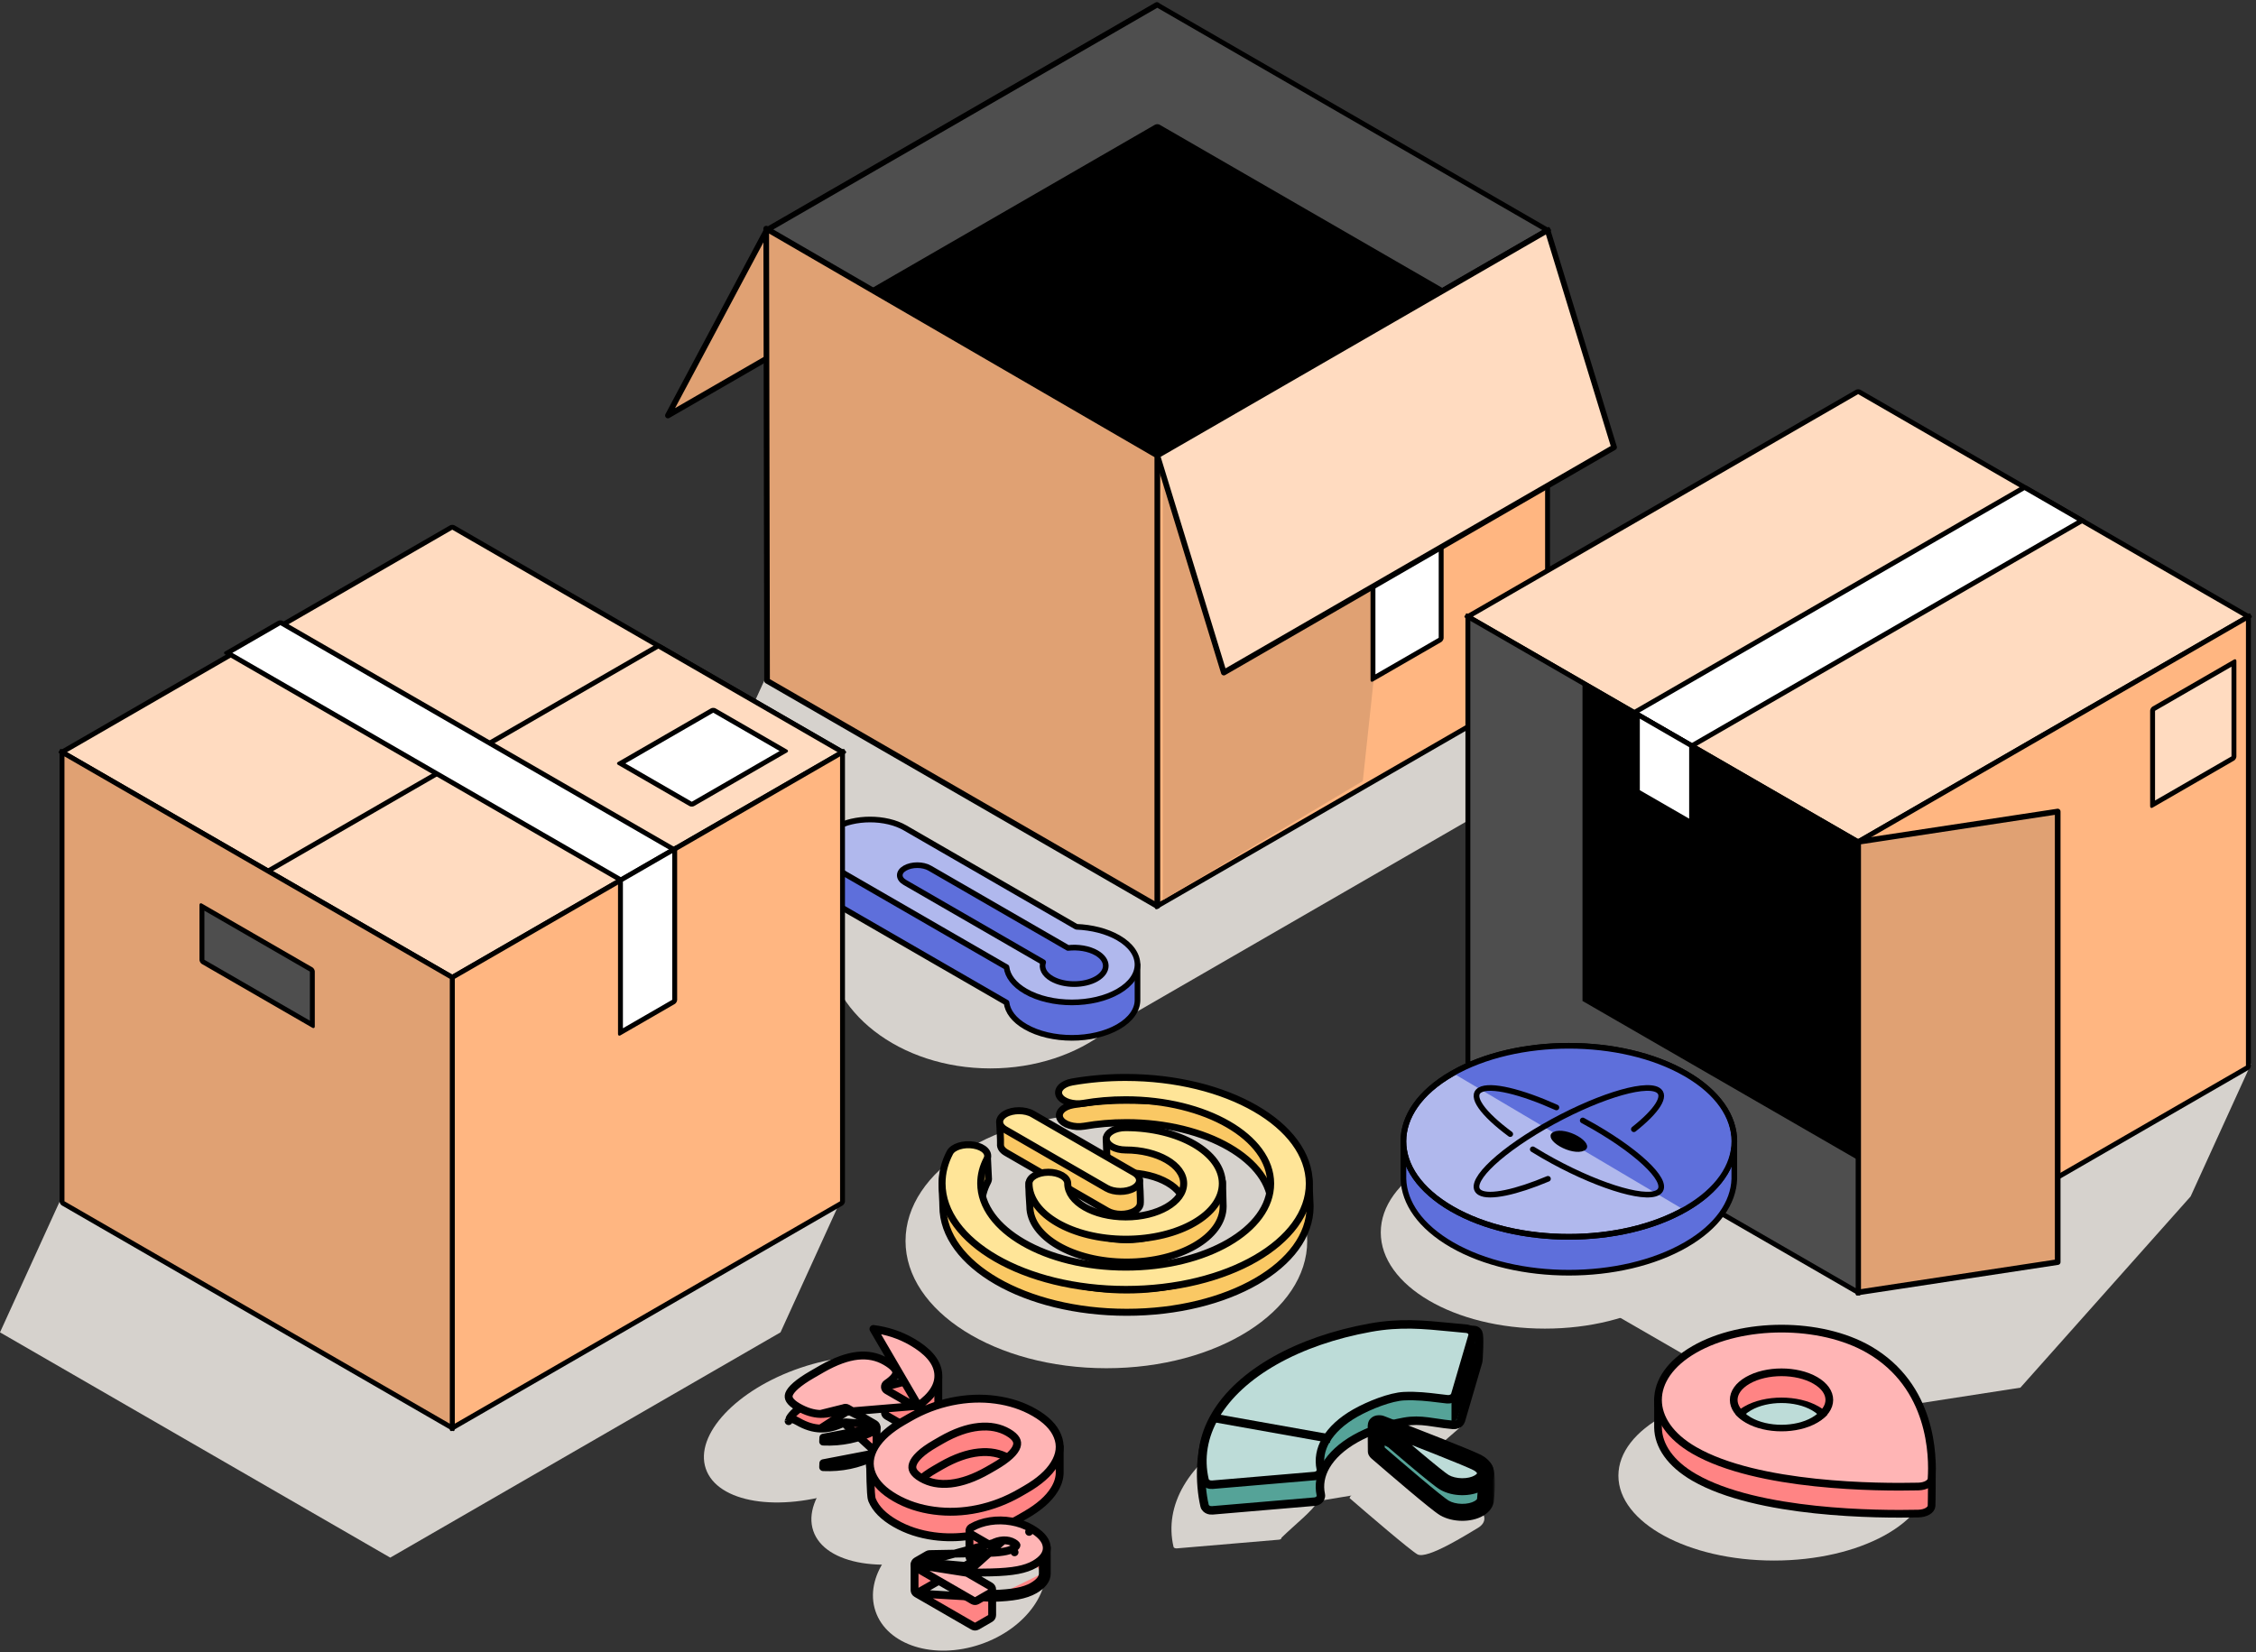 <svg width="456" height="334" viewBox="0 0 456 334" fill="none" xmlns="http://www.w3.org/2000/svg">
<rect x="0" y="0" width="456" height="334" fill="#333333" stroke="none"/>
<ellipse cx="223.629" cy="250.873" rx="40.597" ry="25.731" fill="#D6D2CD"/>
<ellipse cx="200.185" cy="190.263" rx="33.164" ry="25.731" fill="#D6D2CD"/>
<ellipse cx="358.572" cy="298.332" rx="31.449" ry="17.154" fill="#D6D2CD"/>
<path d="M442.781 241.881L454.999 215.087L376.118 199.485L297.236 215.086L285.019 241.881L363.9 287.423L408.376 280.535L442.781 241.881Z" fill="#D6D2CD"/>
<path d="M157.763 269.353L169.981 242.558L91.099 226.957L12.218 242.558L0 269.353L78.881 314.895L157.763 269.353Z" fill="#D6D2CD"/>
<path d="M300.273 163.841L312.491 137.046L233.61 121.445L154.728 137.046L142.51 163.841L221.392 209.383L300.273 163.841Z" fill="#D6D2CD"/>
<path d="M233.845 1L154.964 46.542L135.005 84L213.886 38.458L233.845 1Z" fill="#E0A173" stroke="black" stroke-width="1.144" stroke-linecap="round" stroke-linejoin="round"/>
<rect width="91.084" height="91.084" transform="matrix(-0.866 -0.5 -0.866 0.5 312.804 46.542)" fill="#4E4E4E" stroke="black" stroke-width="1.144" stroke-linecap="round" stroke-linejoin="round"/>
<rect width="66.57" height="66.57" transform="matrix(-0.866 -0.5 -0.866 0.5 291.574 58.8)" fill="black" stroke="black" stroke-width="1.144" stroke-linecap="round" stroke-linejoin="round"/>
<rect width="91.084" height="91.084" transform="matrix(-0.866 0.5 2.20305e-08 1 312.804 46.542)" fill="#FFB681" stroke="black" stroke-width="1.144" stroke-linecap="round" stroke-linejoin="round"/>
<path d="M285.738 62.172L235.037 91.444L235.037 181.963L275.461 157.899L285.738 62.172Z" fill="#E0A173"/>
<rect width="15.916" height="37.791" transform="matrix(-0.866 0.5 2.20305e-08 1 291.299 91.439)" fill="white" stroke="black" stroke-width="1.144" stroke-linecap="round" stroke-linejoin="round"/>
<path d="M312.805 46.544L233.923 92.087L247.369 135.973L326.25 90.431L312.805 46.544Z" fill="#FFDBC0" stroke="black" stroke-width="1.144" stroke-linecap="round" stroke-linejoin="round"/>
<path d="M154.875 46.218L233.924 92.085L233.924 183.169L155.043 137.627L154.875 46.218Z" fill="#E0A173" stroke="black" stroke-width="1.144" stroke-linecap="round" stroke-linejoin="round"/>
<path fill-rule="evenodd" clip-rule="evenodd" d="M256.995 243.883C257.009 253.226 243.901 260.794 227.718 260.786C211.535 260.778 198.406 253.198 198.392 243.855C198.389 242.145 198.825 240.498 199.636 238.948C199.784 238.663 199.831 238.375 199.788 238.095L199.566 233.578C197.501 233.216 191.7 234.84 191.077 236.032C190.047 238.001 190.575 241.693 190.578 243.851C190.596 255.686 207.227 265.288 227.725 265.298C248.223 265.308 264.826 255.722 264.809 243.887L264.579 238.578C262.82 227.678 246.995 222.45 227.662 222.441C223.925 222.439 220.31 222.757 216.9 223.351C214.835 223.711 213.669 224.969 214.296 226.162C214.923 227.354 217.105 228.03 219.169 227.67C221.854 227.202 224.706 226.95 227.669 226.952C243.851 226.96 256.981 234.54 256.995 243.883ZM239.414 243.875C239.419 247.612 234.176 250.639 227.703 250.636C221.23 250.633 215.978 247.601 215.973 243.863C215.971 242.618 214.22 241.607 212.063 241.606C210.455 241.605 208.619 238.224 208.021 239.025C207.816 239.299 208.159 243.86 208.159 243.86C208.168 250.088 216.921 255.142 227.71 255.147C238.498 255.152 247.237 250.107 247.228 243.879L247.103 238.956C245.62 233.57 238.041 230.368 228.3 230.363C226.984 230.362 223.778 228.884 223.59 230.19L223.773 234.845C223.775 236.09 225.526 237.101 227.683 237.102C234.157 237.105 239.409 240.138 239.414 243.875ZM229.352 244.827C229.998 244.454 230.37 243.983 230.468 243.497C230.602 242.835 230.32 238.624 230.32 238.624L208.887 229.824C207.36 228.943 203.583 225.932 202.058 226.812C202.058 226.812 202.279 230.752 202.227 231.285C202.165 231.905 202.546 232.537 203.367 233.011L223.827 244.824C225.354 245.706 227.828 245.707 229.352 244.827Z" fill="#FAC864" stroke="black" stroke-width="1.415" stroke-linecap="round" stroke-linejoin="round"/>
<path fill-rule="evenodd" clip-rule="evenodd" d="M256.834 239.263C256.848 248.606 243.74 256.174 227.558 256.166C211.375 256.158 198.245 248.578 198.231 239.235C198.229 237.524 198.665 235.878 199.475 234.327C200.098 233.135 198.929 231.876 196.863 231.514C194.797 231.152 192.617 231.825 191.994 233.017C190.965 234.986 190.414 237.073 190.418 239.231C190.435 251.065 207.066 260.667 227.564 260.677C248.062 260.687 264.665 251.102 264.648 239.267C264.631 227.432 248 217.83 227.501 217.82C223.764 217.819 220.15 218.136 216.739 218.731C214.675 219.091 213.509 220.349 214.135 221.542C214.762 222.734 216.944 223.41 219.009 223.05C221.694 222.582 224.546 222.33 227.508 222.332C243.691 222.34 256.821 229.92 256.834 239.263ZM239.253 239.255C239.259 242.992 234.016 246.019 227.543 246.016C221.07 246.013 215.818 242.98 215.812 239.243C215.81 237.997 214.06 236.987 211.902 236.986C209.744 236.985 207.997 237.994 207.998 239.239C208.008 245.468 216.761 250.522 227.549 250.527C238.338 250.532 247.076 245.487 247.067 239.258C247.058 233.03 238.305 227.976 227.516 227.971C225.359 227.97 223.611 228.979 223.613 230.224C223.615 231.47 225.365 232.481 227.523 232.482C233.996 232.485 239.248 235.517 239.253 239.255ZM229.192 240.207C230.716 239.327 230.714 237.898 229.187 237.017L208.727 225.204C207.2 224.322 204.726 224.321 203.202 225.201C201.677 226.081 201.679 227.51 203.206 228.391L223.667 240.204C225.194 241.086 227.667 241.087 229.192 240.207Z" fill="#FFE598" stroke="black" stroke-width="1.415" stroke-linecap="round" stroke-linejoin="round"/>
<ellipse cx="166.008" cy="288.981" rx="24.658" ry="13.151" transform="rotate(-18.757 166.008 288.981)" fill="#D6D2CD"/>
<ellipse cx="187.736" cy="301.56" rx="24.658" ry="13.151" transform="rotate(-18.757 187.736 301.56)" fill="#D6D2CD"/>
<path d="M210.903 314.216C213.238 321.093 207.535 329.248 198.164 332.43C188.793 335.613 179.303 332.617 176.967 325.74C174.631 318.862 180.335 310.707 189.706 307.525C199.077 304.343 208.567 307.338 210.903 314.216Z" fill="#D6D2CD"/>
<path d="M185.254 322.138C185.007 321.995 184.856 321.733 184.856 321.448V316.536C184.856 316.312 184.95 316.099 185.114 315.949C185.279 315.798 185.499 315.723 185.722 315.743L199.071 316.92L196.349 315.348C196.103 315.206 195.951 314.943 195.951 314.659V310.506C193.529 310.861 191.135 310.879 188.772 310.559C185.882 310.172 183.266 309.31 180.933 307.963C178.638 306.638 177.036 305.078 176.273 303.243C176.191 303.046 176.15 302.78 176.124 302.572C176.093 302.33 176.067 302.034 176.045 301.709C176 301.056 175.966 300.25 175.942 299.451C175.895 297.856 175.882 296.252 175.887 295.898C175.892 295.512 176.173 295.186 176.553 295.123L177.055 295.041C177.716 294.169 178.582 293.875 179.425 293.648C179.554 293.613 179.684 293.58 179.814 293.546C180.63 293.335 181.484 293.113 182.487 292.529L182.49 292.527L183.809 291.766C186.508 290.208 189.366 289.116 192.382 288.492L192.383 288.491C195.42 287.868 198.381 287.75 201.261 288.144C202.29 288.283 203.259 288.163 204.295 288.034C204.546 288.003 204.8 287.972 205.061 287.943C206.342 287.802 207.752 287.745 209.1 288.523C209.635 288.832 210.149 289.095 210.643 289.347L210.688 289.37C211.16 289.61 211.626 289.847 212.047 290.097C212.921 290.616 213.717 291.256 214.136 292.302C214.174 292.396 214.193 292.497 214.193 292.598L214.193 297.611C214.206 298.818 213.822 300.007 213.098 301.166C211.963 303.021 210.014 304.706 207.341 306.25L206.15 306.937C203.898 308.237 201.543 309.213 199.086 309.863C199.365 310.041 199.615 310.198 199.838 310.314C199.973 310.385 200.074 310.428 200.143 310.45C200.157 310.454 200.168 310.457 200.176 310.459C201.576 310.25 202.992 310.272 204.417 310.521M185.254 322.138L204.281 311.305M185.254 322.138L196.681 328.735C196.927 328.877 197.231 328.877 197.477 328.735L200.145 327.195C200.391 327.053 200.543 326.79 200.543 326.505V323.039M185.254 322.138L200.543 323.039M204.417 310.521C204.418 310.521 204.418 310.521 204.419 310.521L204.281 311.305M204.417 310.521C204.417 310.521 204.416 310.521 204.415 310.521L204.281 311.305M204.417 310.521C205.869 310.77 207.203 311.24 208.412 311.938C208.723 312.118 208.965 312.161 209.15 312.16C209.345 312.159 209.524 312.11 209.722 312.039C209.746 312.03 209.781 312.017 209.822 312.002C209.896 311.974 209.986 311.94 210.044 311.92C210.143 311.887 210.334 311.825 210.548 311.829C210.821 311.835 211.121 311.948 211.329 312.228C211.494 312.45 211.543 312.703 211.564 312.876C211.568 312.907 211.57 312.937 211.57 312.968L211.584 318.039M204.281 311.305C205.648 311.539 206.892 311.98 208.014 312.628C208.965 313.176 209.671 312.91 210.133 312.735C210.505 312.595 210.719 312.514 210.774 312.971L210.788 318.051M211.584 318.039C211.584 318.035 211.584 318.031 211.584 318.027L210.788 318.051M211.584 318.039L211.584 318.049L210.788 318.051M211.584 318.039C211.621 319.447 210.586 320.545 209.111 321.397C208.187 321.931 207.042 322.316 205.703 322.574C204.391 322.826 202.666 322.979 200.543 323.039M210.788 318.051C210.817 319.007 210.125 319.892 208.713 320.708C207.888 321.184 206.835 321.545 205.552 321.792C204.305 322.032 202.635 322.182 200.543 322.243V323.039M199.128 316.952L199.67 317.265C199.916 317.408 200.219 317.408 200.466 317.265C200.818 317.062 201.179 316.903 201.548 316.789C201.15 316.824 200.715 316.854 200.242 316.878C200.125 316.884 200.006 316.889 199.884 316.894C199.628 316.905 199.362 316.914 199.085 316.921L199.13 316.925L199.128 316.952ZM199.128 316.952L199.074 316.921C199.063 316.922 199.051 316.922 199.04 316.922L199.06 317.718L199.128 316.952ZM177.18 293.735C177.18 294.036 177.01 294.312 176.74 294.447C173.537 296.047 170.08 296.764 166.384 296.603C166.384 296.603 166.384 296.603 166.384 296.603L166.418 295.808L177.18 293.735ZM177.18 293.735V288.779C177.18 288.364 176.861 288.018 176.447 287.985L170.951 287.552C170.807 287.54 170.663 287.568 170.534 287.632M177.18 293.735L170.534 287.632M178.909 280.351C178.882 280.43 178.868 280.515 178.868 280.603V285.537C178.868 285.822 179.02 286.084 179.266 286.227L184.762 289.4C185.03 289.555 185.364 289.54 185.618 289.362C188.03 287.665 189.498 285.778 189.653 283.669C189.654 283.65 189.655 283.63 189.655 283.611V278.339C189.655 278.051 189.499 277.785 189.248 277.645L189.248 277.644L178.909 280.351ZM178.909 280.351C177.248 279.41 175.405 279.039 173.353 279.253C171.289 279.47 168.899 280.324 166.172 281.87L164.16 283.032C162.744 283.85 161.653 284.603 160.87 285.29C160.221 285.858 159.822 286.348 159.607 286.755C160.026 286.827 160.597 286.984 161.283 287.381C162.891 288.309 164.41 288.766 165.849 288.798L178.909 280.351ZM170.534 287.632C168.88 288.454 167.322 288.83 165.849 288.798L170.534 287.632ZM204.685 316.063C204.893 316.143 205.095 316.239 205.289 316.351C205.417 316.425 205.532 316.425 205.635 316.378C205.477 316.507 205.289 316.634 205.071 316.759C205.062 316.765 205.053 316.77 205.044 316.775C204.94 316.834 204.828 316.89 204.709 316.942C204.259 316.717 203.758 316.59 203.196 316.568C203.85 316.439 204.334 316.266 204.673 316.07C204.677 316.068 204.681 316.066 204.685 316.063ZM202.776 316.571C202.776 316.571 202.776 316.571 202.777 316.571L202.736 315.776L202.776 316.571ZM205.934 316.082C205.925 316.096 205.915 316.11 205.906 316.124C205.918 316.111 205.929 316.098 205.941 316.085C205.938 316.084 205.936 316.083 205.934 316.082ZM159.403 287.302C159.403 287.303 159.403 287.299 159.405 287.291C159.404 287.298 159.404 287.302 159.403 287.302ZM197.808 293.628L197.81 293.627C200.113 293.388 202.083 293.773 203.76 294.741C204.623 295.239 205.13 295.729 205.384 296.181C205.622 296.601 205.669 297.037 205.507 297.544C205.338 298.074 204.923 298.697 204.165 299.404C203.412 300.107 202.362 300.855 200.994 301.645L199.696 302.394C199.695 302.395 199.695 302.395 199.695 302.395C196.978 303.949 194.471 304.833 192.165 305.086C189.877 305.332 187.913 304.951 186.236 303.982C185.363 303.478 184.857 302.982 184.609 302.527C184.378 302.104 184.338 301.661 184.52 301.135C184.919 299.983 186.298 298.598 189.002 297.037L190.3 296.287C190.301 296.287 190.301 296.287 190.302 296.286C193.018 294.732 195.518 293.86 197.808 293.628Z" fill="#FF8484" stroke="black" stroke-width="1.592" stroke-linecap="round" stroke-linejoin="round"/>
<path d="M184.856 316.289C184.856 316.004 185.008 315.741 185.254 315.599L187.522 314.29C187.638 314.223 187.77 314.186 187.905 314.184L199.043 313.979C200.575 313.94 201.789 313.848 202.696 313.71L202.701 313.71C203.612 313.576 204.254 313.37 204.674 313.127L205.072 313.816L204.674 313.127C205.373 312.723 205.454 312.458 205.459 312.408L205.461 312.396L205.461 312.396C205.462 312.388 205.461 312.383 205.459 312.374C205.456 312.363 205.445 312.336 205.412 312.291C205.34 312.194 205.187 312.051 204.892 311.881C204.291 311.534 203.595 311.37 202.777 311.411L184.856 316.289ZM184.856 316.289C184.856 316.573 185.008 316.836 185.254 316.978L196.682 323.576C196.928 323.718 197.231 323.718 197.478 323.576L200.146 322.035C200.392 321.893 200.544 321.63 200.544 321.346C200.544 321.062 200.392 320.799 200.146 320.657L195.474 317.959M184.856 316.289L195.474 317.959M195.474 317.959L200.378 317.884L200.378 317.884L200.387 317.884C202.581 317.826 204.36 317.673 205.703 317.414C207.043 317.156 208.187 316.771 209.111 316.238C210.686 315.329 211.756 314.135 211.564 312.608C211.393 311.183 210.16 310.004 208.413 308.995L208.015 309.684L208.413 308.995C207.204 308.297 205.87 307.826 204.418 307.578C202.977 307.326 201.547 307.306 200.131 307.522L200.128 307.523C198.724 307.743 197.461 308.168 196.35 308.81C196.103 308.952 195.952 309.215 195.952 309.499C195.952 309.784 196.103 310.046 196.35 310.189L199.67 312.106C199.917 312.248 200.22 312.248 200.466 312.106C201.2 311.682 201.968 311.453 202.777 311.411L195.474 317.959Z" fill="#FFB5B5" stroke="black" stroke-width="1.592" stroke-linecap="round" stroke-linejoin="round"/>
<path d="M177.18 288.594C177.171 288.887 177.002 289.151 176.74 289.282C173.536 290.882 170.079 291.599 166.383 291.438C166.383 291.438 166.383 291.438 166.383 291.438L166.418 290.643L177.18 288.594ZM177.18 288.594C177.188 288.301 177.036 288.027 176.782 287.881M177.18 288.594L176.782 287.881M176.782 287.881L171.286 284.708C171.055 284.574 170.773 284.565 170.534 284.684M176.782 287.881L170.534 284.684M185.617 284.197C185.364 284.375 185.03 284.39 184.762 284.235L179.265 281.062C179.028 280.925 178.878 280.675 178.868 280.401C178.858 280.126 178.991 279.866 179.218 279.713C179.974 279.203 180.485 278.741 180.795 278.337C181.101 277.936 181.173 277.642 181.159 277.432L181.158 277.411C181.15 277.197 181.044 276.899 180.691 276.51C180.337 276.12 179.777 275.688 178.972 275.223C177.295 274.255 175.431 273.872 173.352 274.088C171.288 274.305 168.899 275.159 166.172 276.706L164.159 277.868C162.743 278.685 161.652 279.438 160.869 280.125C160.077 280.819 159.657 281.396 159.49 281.848C159.347 282.255 159.384 282.62 159.619 283.01C159.878 283.438 160.398 283.922 161.283 284.433C162.89 285.361 164.409 285.817 165.849 285.849L185.617 284.197ZM185.617 284.197C188.39 282.247 189.915 280.039 189.633 277.564C189.357 275.139 187.415 273.056 184.275 271.243C181.956 269.904 179.376 269.047 176.545 268.668L185.617 284.197ZM170.534 284.684C168.88 285.505 167.321 285.881 165.849 285.849L170.534 284.684ZM176.839 292.41L176.838 292.412C175.712 294.283 175.49 296.198 176.272 298.078C177.036 299.914 178.638 301.473 180.933 302.798C183.265 304.145 185.882 305.008 188.772 305.394C191.675 305.788 194.624 305.67 197.615 305.046C200.607 304.422 203.452 303.33 206.15 301.772L207.341 301.085C210.013 299.542 211.963 297.857 213.097 296.001C214.271 294.123 214.527 292.198 213.744 290.311C213.004 288.47 211.404 286.906 209.099 285.575C206.778 284.235 204.161 283.372 201.26 282.979C198.38 282.586 195.42 282.704 192.383 283.327L192.381 283.327C189.366 283.951 186.507 285.043 183.809 286.601L182.49 287.362L182.487 287.364C179.872 288.888 177.96 290.561 176.839 292.41ZM197.808 288.463L197.81 288.463C200.112 288.223 202.082 288.608 203.76 289.577C204.622 290.074 205.129 290.565 205.384 291.016C205.621 291.437 205.668 291.872 205.506 292.379C205.337 292.91 204.922 293.532 204.164 294.239C203.411 294.942 202.361 295.691 200.994 296.48L199.695 297.23C199.695 297.23 199.695 297.23 199.694 297.23C196.977 298.785 194.469 299.669 192.163 299.922C189.875 300.167 187.912 299.786 186.235 298.818C185.362 298.314 184.856 297.817 184.608 297.362C184.377 296.939 184.337 296.496 184.519 295.97C184.918 294.819 186.297 293.434 189.002 291.872L190.3 291.123C190.3 291.122 190.301 291.122 190.301 291.122C193.018 289.567 195.517 288.695 197.808 288.463Z" fill="#FFB5B5" stroke="black" stroke-width="1.592" stroke-linecap="round" stroke-linejoin="round"/>
<rect width="91.084" height="91.084" transform="matrix(-0.866 -0.5 -0.866 0.5 454.464 124.649)" fill="#FFDBC0" stroke="black" stroke-width="1.144" stroke-linecap="round" stroke-linejoin="round"/>
<rect width="13.435" height="91.084" transform="matrix(-0.866 -0.5 -0.866 0.5 420.842 105.236)" fill="white" stroke="black" stroke-width="1.144" stroke-linecap="round" stroke-linejoin="round"/>
<rect width="91.084" height="91.084" transform="matrix(-0.866 0.5 2.20305e-08 1 454.464 124.649)" fill="#FFB681" stroke="black" stroke-width="1.144" stroke-linecap="round" stroke-linejoin="round"/>
<rect width="18.987" height="19.282" transform="matrix(-0.866 0.5 2.20305e-08 1 451.542 133.919)" fill="#FFDBC0" stroke="black" stroke-width="1.144" stroke-linecap="round" stroke-linejoin="round"/>
<path d="M415.917 164.064L375.584 170.192L375.584 261.277L415.917 255.148L415.917 164.064Z" fill="#E0A173" stroke="black" stroke-width="1.144" stroke-linecap="round" stroke-linejoin="round"/>
<rect width="91.084" height="91.084" transform="matrix(0.866 0.5 -2.20305e-08 1 296.701 124.649)" fill="#4E4E4E" stroke="black" stroke-width="1.144" stroke-linecap="round" stroke-linejoin="round"/>
<rect width="64.334" height="64.334" transform="matrix(0.866 0.5 -2.20305e-08 1 319.867 138.024)" fill="black"/>
<rect width="12.658" height="15.606" transform="matrix(0.866 0.5 -2.20305e-08 1 330.959 144.428)" fill="white" stroke="black" stroke-width="1.144" stroke-linecap="round" stroke-linejoin="round"/>
<ellipse cx="312.256" cy="249.158" rx="33.164" ry="19.441" fill="#D6D2CD"/>
<path d="M165.88 171.298C169.781 169.045 179.033 172.278 182.934 174.531L217.575 194.531C220.658 194.652 227.563 193.663 229.92 195.024L229.92 202.213C229.898 204.155 228.605 206.093 226.039 207.574C220.863 210.562 212.473 210.562 207.297 207.574C204.941 206.214 203.657 204.468 203.447 202.687L168.806 182.687C166.857 181.562 165.881 180.088 165.88 178.613L165.88 171.298Z" fill="#5E6FDB" stroke="black" stroke-width="1.144" stroke-linecap="round" stroke-linejoin="round"/>
<path d="M168.805 167.365C172.706 165.112 179.032 165.112 182.933 167.365L217.575 187.365C220.658 187.487 223.681 188.228 226.038 189.588C231.213 192.576 231.213 197.421 226.038 200.409C220.863 203.396 212.472 203.396 207.297 200.409C204.94 199.048 203.656 197.302 203.446 195.522L168.805 175.522C164.904 173.269 164.904 169.617 168.805 167.365Z" fill="#B0B8ED" stroke="black" stroke-width="1.144" stroke-linecap="round" stroke-linejoin="round"/>
<path d="M182.91 175.505C184.295 174.706 186.539 174.706 187.923 175.505L215.868 191.638C217.89 191.406 220.069 191.743 221.636 192.648C224.131 194.088 224.131 196.424 221.636 197.864C219.141 199.305 215.096 199.305 212.601 197.864C211.032 196.959 210.45 195.7 210.853 194.532L182.91 178.399C181.526 177.6 181.526 176.304 182.91 175.505Z" fill="#5E6FDB" stroke="black" stroke-width="1.144" stroke-linecap="round" stroke-linejoin="round"/>
<rect width="91.084" height="91.084" transform="matrix(-0.866 -0.5 -0.866 0.5 170.297 152.054)" fill="#FFDBC0" stroke="black" stroke-width="1.144" stroke-linecap="round" stroke-linejoin="round"/>
<rect width="42.993" height="91.084" transform="matrix(-0.866 -0.5 -0.866 0.5 170.297 152.056)" fill="#FFDBC0" stroke="black" stroke-width="1.144" stroke-linecap="round" stroke-linejoin="round"/>
<rect width="16.643" height="21.651" transform="matrix(-0.866 -0.5 -0.866 0.5 158.577 151.83)" fill="white" stroke="black" stroke-width="1.144" stroke-linecap="round" stroke-linejoin="round"/>
<rect width="92.595" height="12.345" transform="matrix(-0.866 -0.5 -0.866 0.5 136.856 172.116)" fill="white" stroke="black" stroke-width="1.144" stroke-linecap="round" stroke-linejoin="round"/>
<rect width="91.084" height="91.084" transform="matrix(-0.866 0.5 2.20305e-08 1 170.297 152.054)" fill="#FFB681" stroke="black" stroke-width="1.144" stroke-linecap="round" stroke-linejoin="round"/>
<rect width="91.084" height="91.084" transform="matrix(0.866 0.5 -2.20305e-08 1 12.534 152.054)" fill="#E0A173" stroke="black" stroke-width="1.144" stroke-linecap="round" stroke-linejoin="round"/>
<rect width="25.768" height="11.069" transform="matrix(0.866 0.5 -2.20305e-08 1 40.817 183.248)" fill="#4E4E4E" stroke="black" stroke-width="1.144" stroke-linecap="round" stroke-linejoin="round"/>
<rect width="12.659" height="30.788" transform="matrix(-0.866 0.5 2.20305e-08 1 136.375 171.616)" fill="white" stroke="black" stroke-width="1.144" stroke-linecap="round" stroke-linejoin="round"/>
<path d="M340.76 251.641C327.699 259.181 306.523 259.181 293.462 251.641C287.084 247.958 283.821 243.159 283.672 238.333L283.67 230.21C285.287 227.622 289.87 226.408 293.462 224.334C306.523 216.793 327.699 216.793 340.76 224.334C344.826 226.681 349.016 227.236 350.55 230.21L350.55 238.333C350.401 243.159 347.138 247.958 340.76 251.641Z" fill="#5E6FDB" stroke="black" stroke-width="1.144" stroke-linecap="round" stroke-linejoin="round"/>
<path d="M340.76 244.382C327.699 251.923 306.523 251.923 293.463 244.382C280.402 236.842 280.402 224.616 293.463 217.075C306.523 209.534 327.699 209.534 340.76 217.075C353.821 224.616 353.821 236.842 340.76 244.382Z" fill="#B0B8ED" stroke="black" stroke-width="1.144" stroke-linecap="round" stroke-linejoin="round"/>
<path d="M340.38 217.109C327.561 209.522 306.777 209.522 293.958 217.109L340.38 244.583C353.199 236.996 353.199 224.696 340.38 217.109Z" fill="#5E6FDB"/>
<path d="M314.593 223.887C307.464 220.678 301.238 219.154 299.151 220.359C297.064 221.563 299.704 225.158 305.262 229.274M309.817 232.348C310.527 232.787 311.263 233.228 312.023 233.667C321.942 239.394 332.262 242.721 335.073 241.098C337.883 239.476 332.12 233.517 322.201 227.79C321.44 227.351 320.678 226.927 319.916 226.517" stroke="black" stroke-width="1.144" stroke-linecap="round" stroke-linejoin="round"/>
<path d="M330.248 228.29C334.914 224.594 336.99 221.467 335.072 220.359C332.261 218.736 321.941 222.064 312.022 227.791C302.102 233.518 296.339 239.476 299.15 241.099C301.068 242.206 306.485 241.008 312.886 238.314" stroke="black" stroke-width="1.144" stroke-linecap="round" stroke-linejoin="round"/>
<ellipse rx="1.525" ry="3.111" transform="matrix(-0.866 0.5 -0.866 -0.5 317.108 230.728)" fill="black" stroke="black" stroke-width="1.144" stroke-linecap="round" stroke-linejoin="round"/>
<path d="M340.76 244.382C327.699 251.923 306.523 251.923 293.463 244.382C280.402 236.842 280.402 224.616 293.463 217.075C306.523 209.534 327.699 209.534 340.76 217.075C353.821 224.616 353.821 236.842 340.76 244.382Z" stroke="black" stroke-width="1.144" stroke-linecap="round" stroke-linejoin="round"/>
<path d="M342.442 298.672C355.278 306.083 379.818 306.171 387.741 305.99C389.22 305.956 390.363 305.296 390.422 304.442C390.469 303.765 390.505 296.881 390.491 295.836C390.491 295.836 388.683 284.602 377.747 278.289C367.998 272.66 352.191 272.66 342.442 278.289C339.113 280.211 336.186 280.382 335.131 282.842L335.131 288.589C335.178 292.242 337.615 295.886 342.442 298.672Z" fill="#FF8484" stroke="black" stroke-width="1.555" stroke-linecap="round" stroke-linejoin="round"/>
<path d="M342.442 293.203C355.278 300.614 379.819 300.703 387.741 300.521C389.22 300.487 390.363 299.827 390.422 298.973C390.736 294.399 390.583 280.23 377.747 272.82C367.998 267.191 352.191 267.191 342.442 272.82C332.693 278.449 332.693 287.575 342.442 293.203Z" fill="#FFB5B5" stroke="black" stroke-width="1.555" stroke-linecap="round" stroke-linejoin="round"/>
<path d="M353.261 286.954C357.035 289.133 363.153 289.133 366.927 286.954C370.701 284.776 370.701 281.243 366.927 279.064C363.153 276.885 357.035 276.885 353.261 279.064C349.487 281.243 349.487 284.776 353.261 286.954Z" fill="#FF8484" stroke="black" stroke-width="1.555" stroke-linecap="round" stroke-linejoin="round"/>
<path fill-rule="evenodd" clip-rule="evenodd" d="M366.926 286.954C363.152 289.133 357.033 289.133 353.26 286.954C352.668 286.612 352.169 286.237 351.762 285.839C352.169 285.441 352.668 285.066 353.26 284.725C357.033 282.546 363.152 282.546 366.926 284.725C367.518 285.066 368.017 285.441 368.423 285.839C368.017 286.237 367.518 286.612 366.926 286.954Z" fill="#BDDCD8"/>
<path d="M351.762 285.839L350.942 286.118C350.766 285.946 350.766 285.732 350.942 285.56L351.762 285.839ZM368.423 285.839L369.243 285.56C369.419 285.732 369.419 285.946 369.243 286.118L368.423 285.839ZM353.933 286.565C357.335 288.53 362.851 288.53 366.253 286.565L367.599 287.343C363.454 289.736 356.732 289.736 352.586 287.343L353.933 286.565ZM352.582 285.56C352.948 285.919 353.398 286.257 353.933 286.565L352.586 287.343C351.937 286.968 351.389 286.556 350.942 286.118L352.582 285.56ZM353.933 285.113C353.398 285.422 352.948 285.76 352.582 286.118L350.942 285.56C351.389 285.123 351.937 284.711 352.586 284.336L353.933 285.113ZM366.253 285.113C362.851 283.149 357.335 283.149 353.933 285.113L352.586 284.336C356.732 281.942 363.454 281.942 367.599 284.336L366.253 285.113ZM367.603 286.118C367.237 285.76 366.788 285.422 366.253 285.113L367.599 284.336C368.248 284.711 368.797 285.123 369.243 285.56L367.603 286.118ZM366.253 286.565C366.788 286.257 367.237 285.919 367.603 285.56L369.243 286.118C368.797 286.556 368.248 286.968 367.599 287.343L366.253 286.565Z" fill="black"/>
<path d="M270.006 282.975C276.951 281.719 284.301 281.404 291.486 282.052C291.813 282.082 292.033 282.261 291.978 282.449L295.104 288.586L288.5 294.318C288.445 294.506 288.135 294.633 287.808 294.605C284.053 294.291 277.001 301.653 273.376 302.309L266.445 303.452C265.232 305.531 261.94 308.027 259.02 310.875C259.061 311.065 258.835 311.241 258.507 311.269L237.881 313.023C237.553 313.051 237.248 312.92 237.204 312.73C236.235 308.569 236.938 304.333 239.261 300.352C241.648 296.26 245.678 292.553 251.021 289.533C256.365 286.513 262.87 284.266 270.006 282.975Z" fill="#D6D2CD"/>
<path d="M298.516 304.911C300.478 306.044 300.548 307.839 298.674 308.921C296.8 310.003 288.451 315.357 286.49 314.225C284.955 313.339 276.437 306.021 272.806 302.881C272.442 302.567 278.324 296.801 278.868 297.011C284.308 299.108 296.982 304.025 298.516 304.911Z" fill="#D6D2CD"/>
<path d="M298.766 275.293C298.795 275.197 298.806 275.085 298.809 275.056C298.809 275.054 298.809 275.052 298.809 275.051C298.815 274.993 298.822 274.92 298.828 274.838C298.841 274.672 298.856 274.452 298.87 274.196C298.9 273.684 298.93 273.021 298.948 272.361C298.966 271.706 298.973 271.038 298.953 270.525C298.943 270.273 298.926 270.028 298.893 269.832C298.878 269.74 298.852 269.609 298.8 269.481C298.774 269.418 298.723 269.308 298.629 269.2C298.533 269.088 298.335 268.916 298.028 268.889C294.257 268.548 290.647 269.453 287.183 270.557C286.275 270.847 285.381 271.148 284.496 271.446C281.954 272.302 279.484 273.134 276.962 273.59C269.749 274.895 263.149 277.17 257.708 280.245C256.407 280.981 255.13 281.579 253.896 282.132C253.567 282.279 253.239 282.424 252.913 282.568C252.029 282.958 251.164 283.34 250.355 283.737C248.123 284.833 246.133 286.13 244.812 288.394C243.55 290.556 242.974 293.477 242.825 296.341C242.675 299.22 242.952 302.147 243.477 304.387C243.59 304.866 243.973 305.106 244.207 305.206C244.472 305.32 244.773 305.361 245.062 305.337L265.688 303.582C265.975 303.558 266.282 303.465 266.534 303.271C266.786 303.077 267.08 302.682 266.968 302.155C266.552 300.208 266.891 298.216 268.005 296.306C269.186 294.283 271.212 292.397 273.976 290.836C276.736 289.276 280.12 288.102 283.858 287.426C285.553 287.12 287.036 287.189 288.584 287.383C289.125 287.45 289.694 287.536 290.29 287.627C291.35 287.788 292.494 287.962 293.701 288.063C293.988 288.087 294.286 288.047 294.549 287.938C294.781 287.842 295.155 287.617 295.289 287.161L298.766 275.293Z" fill="#55A398" stroke="black" stroke-width="1.715"/>
<mask id="path-58-outside-1" maskUnits="userSpaceOnUse" x="276.153" y="286.412" width="26" height="22" fill="black">
<rect fill="white" x="276.153" y="286.412" width="26" height="22"/>
<path d="M299.824 296.793C300.845 297.382 300.274 303.058 300.274 303.058C300.263 303.753 299.812 304.436 298.913 304.954C297.039 306.036 293.93 305.996 291.969 304.864C290.434 303.977 281.916 296.66 278.284 293.52C278.203 293.449 278.172 293.376 278.179 293.308C278.179 293.308 278.119 288.468 278.18 288.418C278.349 288.277 280.594 290.698 280.905 290.818C286.344 292.915 298.289 295.907 299.824 296.793Z"/>
</mask>
<path d="M299.824 296.793C300.845 297.382 300.274 303.058 300.274 303.058C300.263 303.753 299.812 304.436 298.913 304.954C297.039 306.036 293.93 305.996 291.969 304.864C290.434 303.977 281.916 296.66 278.284 293.52C278.203 293.449 278.172 293.376 278.179 293.308C278.179 293.308 278.119 288.468 278.18 288.418C278.349 288.277 280.594 290.698 280.905 290.818C286.344 292.915 298.289 295.907 299.824 296.793Z" fill="#55A398"/>
<path d="M299.824 296.793L300.682 295.307L299.824 296.793ZM298.913 304.954L299.771 306.44L298.913 304.954ZM291.969 304.864L291.111 306.349L291.969 304.864ZM278.284 293.52L279.406 292.222L278.284 293.52ZM280.905 290.818L281.522 289.218L280.905 290.818ZM300.274 303.058L298.567 302.886L298.56 302.959L298.559 303.032L300.274 303.058ZM278.18 288.418L279.276 289.737L279.276 289.737L278.18 288.418ZM278.179 293.308L279.886 293.48L279.896 293.384L279.895 293.286L278.179 293.308ZM298.056 303.469C297.455 303.816 296.534 304.038 295.496 304.024C294.463 304.011 293.498 303.766 292.827 303.378L291.111 306.349C292.4 307.093 293.971 307.435 295.451 307.455C296.926 307.474 298.498 307.175 299.771 306.44L298.056 303.469ZM292.827 303.378C292.582 303.237 291.875 302.71 290.768 301.821C289.711 300.973 288.401 299.887 287.017 298.724C284.251 296.399 281.22 293.791 279.406 292.222L277.162 294.817C278.98 296.389 282.025 299.01 284.809 301.35C286.201 302.52 287.534 303.625 288.62 304.497C289.655 305.328 290.589 306.048 291.111 306.349L292.827 303.378ZM280.288 292.419C283.092 293.5 287.52 294.794 291.35 295.907C293.286 296.469 295.076 296.987 296.48 297.42C297.182 297.636 297.771 297.826 298.223 297.985C298.449 298.065 298.63 298.133 298.767 298.189C298.915 298.25 298.969 298.28 298.966 298.278L300.682 295.307C300.334 295.107 299.837 294.917 299.364 294.75C298.848 294.568 298.209 294.362 297.49 294.141C296.053 293.698 294.229 293.171 292.307 292.612C288.422 291.484 284.158 290.234 281.522 289.218L280.288 292.419ZM298.966 298.278C298.58 298.056 298.5 297.756 298.537 297.852C298.553 297.894 298.592 298.023 298.628 298.269C298.698 298.752 298.724 299.413 298.716 300.129C298.709 300.83 298.672 301.522 298.636 302.043C298.618 302.302 298.6 302.516 298.587 302.664C298.581 302.738 298.576 302.795 298.572 302.833C298.57 302.852 298.569 302.866 298.568 302.875C298.568 302.88 298.567 302.883 298.567 302.885C298.567 302.886 298.567 302.886 298.567 302.886C298.567 302.887 298.567 302.887 298.567 302.887C298.567 302.887 298.567 302.887 298.567 302.887C298.567 302.886 298.567 302.886 300.274 303.058C301.981 303.23 301.981 303.229 301.981 303.229C301.981 303.229 301.981 303.229 301.981 303.229C301.981 303.228 301.981 303.228 301.981 303.227C301.981 303.226 301.981 303.225 301.981 303.223C301.982 303.219 301.982 303.214 301.983 303.208C301.984 303.196 301.986 303.178 301.988 303.155C301.992 303.109 301.998 303.044 302.005 302.962C302.02 302.797 302.039 302.563 302.058 302.281C302.097 301.719 302.139 300.955 302.147 300.164C302.155 299.387 302.131 298.518 302.022 297.772C301.968 297.403 301.883 296.992 301.736 296.611C301.608 296.283 301.323 295.677 300.682 295.307L298.966 298.278ZM298.559 303.032C298.559 303.002 298.572 303.016 298.523 303.086C298.468 303.164 298.335 303.307 298.056 303.469L299.771 306.44C300.994 305.734 301.967 304.581 301.989 303.084L298.559 303.032ZM279.276 289.737C278.842 290.098 278.37 290.138 278.116 290.125C277.869 290.113 277.688 290.048 277.613 290.019C277.524 289.985 277.461 289.95 277.432 289.934C277.399 289.915 277.378 289.901 277.37 289.896C277.358 289.887 277.396 289.914 277.504 290.008C277.705 290.184 277.981 290.447 278.295 290.752C278.593 291.041 278.927 291.369 279.196 291.622C279.331 291.749 279.471 291.878 279.598 291.985C279.66 292.037 279.737 292.1 279.82 292.16C279.869 292.196 280.048 292.326 280.288 292.419L281.522 289.218C281.643 289.264 281.727 289.314 281.758 289.333C281.797 289.356 281.822 289.374 281.83 289.38C281.846 289.392 281.843 289.39 281.813 289.365C281.757 289.318 281.669 289.238 281.547 289.124C281.303 288.894 281.007 288.603 280.684 288.289C280.376 287.991 280.04 287.668 279.762 287.426C279.631 287.311 279.464 287.17 279.295 287.056C279.222 287.006 279.063 286.902 278.857 286.822C278.756 286.783 278.553 286.712 278.288 286.699C278.015 286.685 277.529 286.729 277.083 287.099L279.276 289.737ZM279.406 292.222C279.609 292.397 279.952 292.832 279.886 293.48L276.473 293.135C276.393 293.921 276.798 294.502 277.162 294.817L279.406 292.222ZM278.179 293.308C279.895 293.286 279.895 293.286 279.895 293.286C279.895 293.286 279.895 293.286 279.895 293.286C279.895 293.286 279.895 293.286 279.895 293.286C279.895 293.285 279.895 293.284 279.895 293.283C279.894 293.281 279.894 293.277 279.894 293.273C279.894 293.264 279.894 293.25 279.894 293.233C279.893 293.198 279.893 293.146 279.892 293.08C279.891 292.948 279.889 292.76 279.886 292.533C279.882 292.08 279.876 291.476 279.872 290.871C279.869 290.265 279.867 289.664 279.87 289.214C279.871 288.987 279.874 288.81 279.877 288.694C279.879 288.633 279.881 288.609 279.88 288.61C279.88 288.612 279.88 288.62 279.878 288.633C279.877 288.644 279.875 288.668 279.869 288.701C279.866 288.725 279.854 288.801 279.826 288.898C279.812 288.945 279.783 289.039 279.73 289.151C279.693 289.23 279.564 289.498 279.276 289.737L277.083 287.099C276.795 287.339 276.665 287.608 276.627 287.689C276.573 287.803 276.543 287.899 276.529 287.95C276.499 288.052 276.485 288.137 276.48 288.171C276.468 288.25 276.462 288.318 276.459 288.352C276.454 288.429 276.45 288.515 276.448 288.591C276.443 288.749 276.44 288.959 276.439 289.192C276.436 289.664 276.438 290.282 276.442 290.892C276.445 291.503 276.451 292.113 276.456 292.568C276.458 292.796 276.46 292.986 276.462 293.119C276.462 293.186 276.463 293.238 276.463 293.274C276.464 293.292 276.464 293.305 276.464 293.315C276.464 293.319 276.464 293.323 276.464 293.325C276.464 293.326 276.464 293.327 276.464 293.328C276.464 293.328 276.464 293.328 276.464 293.329C276.464 293.329 276.464 293.329 276.464 293.329C276.464 293.329 276.464 293.329 278.179 293.308Z" fill="black" mask="url(#path-58-outside-1)"/>
<path d="M292.537 282.879L292.548 282.88L292.558 282.881C292.845 282.905 293.142 282.865 293.406 282.756C293.638 282.66 294.012 282.435 294.145 281.979L297.623 270.111C297.779 269.578 297.496 269.155 297.237 268.945C296.983 268.74 296.671 268.644 296.385 268.618C295.346 268.525 294.348 268.427 293.379 268.331C287.699 267.773 283.017 267.313 276.962 268.408C269.749 269.713 263.149 271.988 257.708 275.063C252.271 278.136 248.112 281.94 245.629 286.196C243.205 290.351 242.455 294.81 243.477 299.202C243.589 299.682 243.972 299.922 244.205 300.023C244.471 300.137 244.772 300.179 245.062 300.155L265.688 298.4C265.975 298.376 266.282 298.283 266.534 298.089C266.786 297.895 267.08 297.5 266.968 296.973C266.552 295.026 266.891 293.034 268.005 291.124C269.186 289.101 271.212 287.215 273.976 285.653C275.361 284.87 277.133 284.049 278.908 283.407C280.697 282.761 282.427 282.321 283.747 282.257C286.358 282.13 288.623 282.408 290.805 282.675C291.387 282.746 291.962 282.817 292.537 282.879Z" fill="#BDDCD8" stroke="black" stroke-width="1.715"/>
<path d="M244.978 286.584L268.961 290.86" stroke="black" stroke-width="1.715"/>
<mask id="path-62-outside-2" maskUnits="userSpaceOnUse" x="276.182" y="285.801" width="26" height="17" fill="black">
<rect fill="white" x="276.182" y="285.801" width="26" height="17"/>
<path d="M298.76 295.763C300.721 296.895 300.791 298.69 298.917 299.772C297.043 300.855 293.934 300.814 291.973 299.682C290.438 298.796 281.92 291.478 278.288 288.338C277.925 288.024 278.567 287.653 279.111 287.862C284.551 289.959 297.225 294.877 298.76 295.763Z"/>
</mask>
<path d="M298.76 295.763C300.721 296.895 300.791 298.69 298.917 299.772C297.043 300.855 293.934 300.814 291.973 299.682C290.438 298.796 281.92 291.478 278.288 288.338C277.925 288.024 278.567 287.653 279.111 287.862C284.551 289.959 297.225 294.877 298.76 295.763Z" fill="#BDDCD8"/>
<path d="M298.76 295.763L297.902 297.249L298.76 295.763ZM291.973 299.682L291.115 301.167L291.973 299.682ZM278.288 288.338L277.166 289.635L278.288 288.338ZM279.111 287.862L279.728 286.262L279.111 287.862ZM297.902 297.249C298.594 297.648 298.566 297.933 298.562 297.854C298.561 297.822 298.577 297.83 298.533 297.895C298.483 297.97 298.352 298.118 298.059 298.287L299.775 301.258C301.051 300.521 302.052 299.294 301.991 297.719C301.931 296.189 300.887 295.01 299.617 294.278L297.902 297.249ZM298.059 298.287C297.458 298.634 296.538 298.856 295.5 298.842C294.467 298.829 293.502 298.584 292.83 298.196L291.115 301.167C292.404 301.911 293.975 302.253 295.455 302.273C296.93 302.292 298.502 301.993 299.775 301.258L298.059 298.287ZM292.83 298.196C292.585 298.055 291.878 297.528 290.771 296.639C289.715 295.791 288.404 294.705 287.021 293.542C284.255 291.217 281.224 288.609 279.41 287.04L277.166 289.635C278.984 291.207 282.029 293.828 284.813 296.168C286.205 297.338 287.538 298.443 288.624 299.315C289.659 300.146 290.593 300.866 291.115 301.167L292.83 298.196ZM278.494 289.463C281.213 290.511 285.735 292.262 289.767 293.861C291.784 294.661 293.673 295.421 295.149 296.034C296.685 296.672 297.639 297.097 297.902 297.249L299.617 294.278C299.113 293.986 297.907 293.464 296.465 292.865C294.963 292.242 293.055 291.475 291.032 290.672C286.984 289.067 282.45 287.311 279.728 286.262L278.494 289.463ZM279.41 287.04C279.65 287.247 280.025 287.773 279.858 288.491C279.724 289.063 279.335 289.321 279.217 289.389C278.951 289.543 278.706 289.544 278.494 289.463L279.728 286.262C278.973 285.971 278.135 286.053 277.502 286.418C277.201 286.592 276.685 286.988 276.517 287.712C276.314 288.582 276.745 289.271 277.166 289.635L279.41 287.04Z" fill="black" mask="url(#path-62-outside-2)"/>
<path d="M293.96 282.868L297.963 269.145L298.534 274.863L294.532 286.871L293.388 288.014V282.868H293.96Z" fill="black"/>
</svg>
